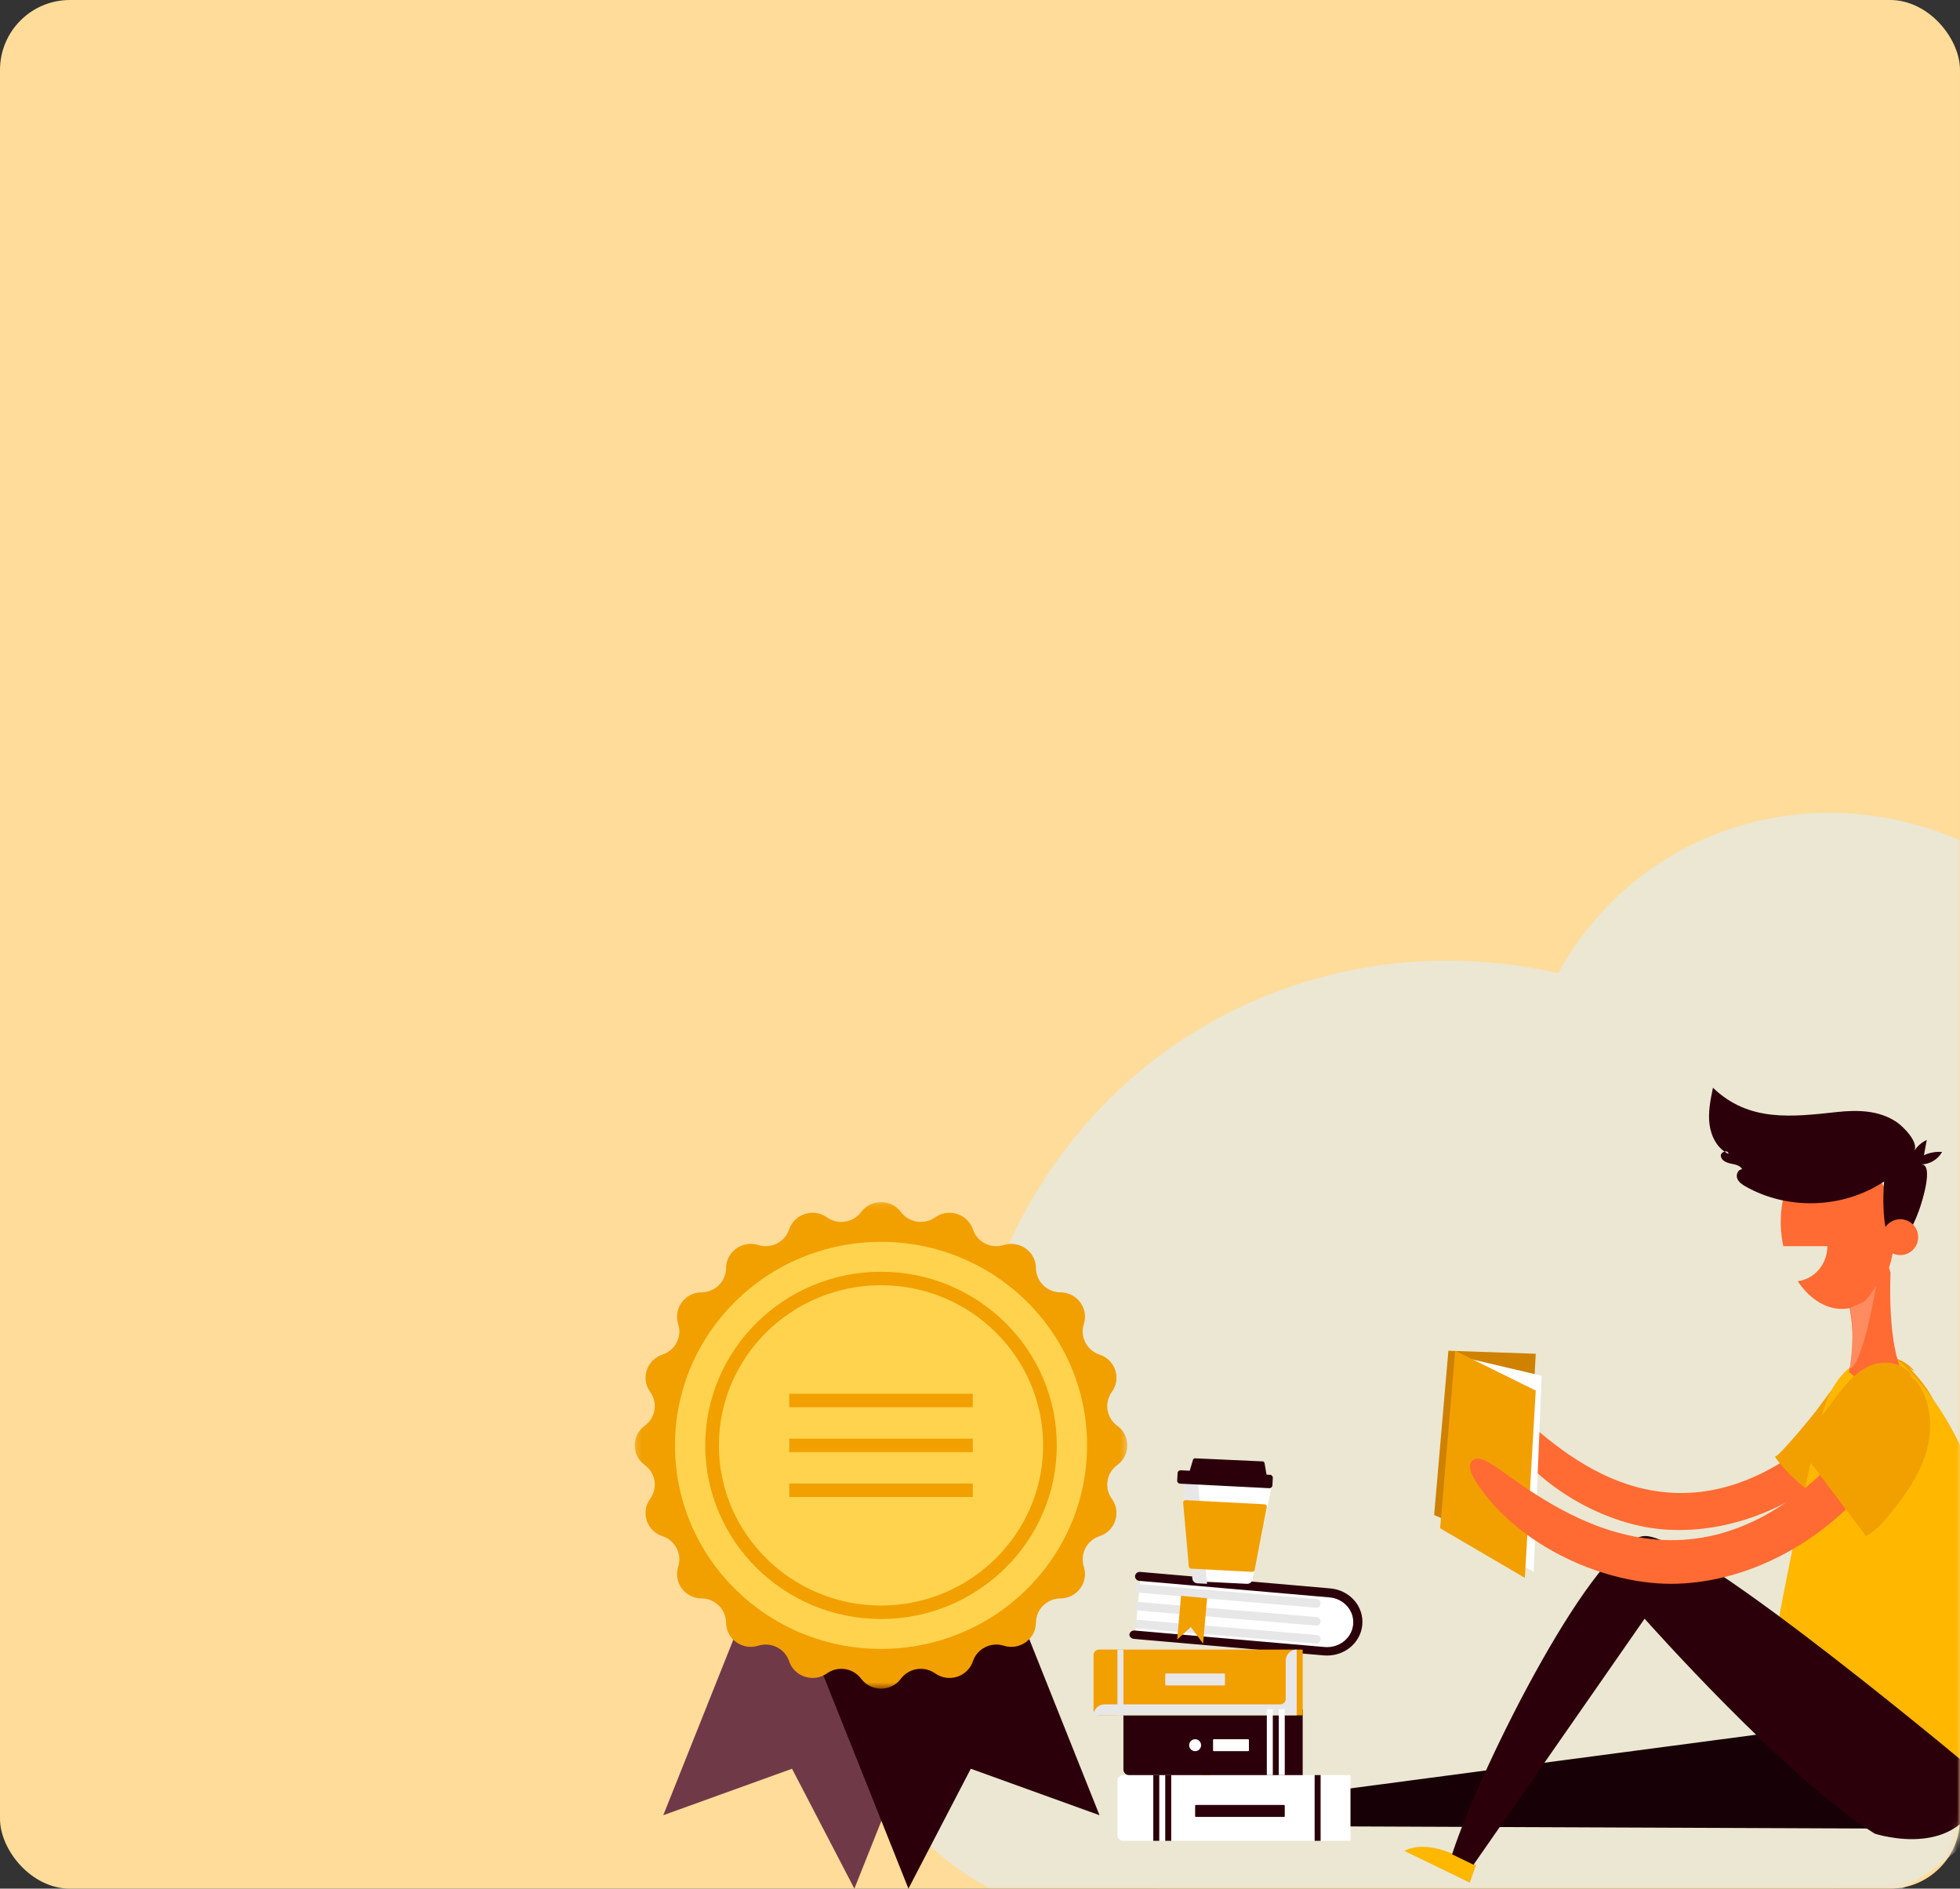 <svg width="328" height="316" viewBox="0 0 328 316" fill="none" xmlns="http://www.w3.org/2000/svg">
<rect x="0" y="0" width="328" height="316" fill="#333333" stroke="none"/>
<rect width="328" height="316" rx="11.7" fill="#FFDC99"/>
<mask id="mask0" mask-type="alpha" maskUnits="userSpaceOnUse" x="0" y="0" width="328" height="316">
<rect width="328" height="316" rx="11.7" fill="white"/>
</mask>
<g mask="url(#mask0)">
<path fill-rule="evenodd" clip-rule="evenodd" d="M363.258 268.797C352.449 272.236 340.964 269.709 332.13 263.028C328.89 295.592 307.994 324 275.99 334.182C231.456 348.35 182.278 321.862 166.149 275.019C150.02 228.176 173.047 178.716 217.581 164.547C231.913 159.988 246.723 159.644 260.76 162.829C266.992 151.518 277.188 142.62 290.273 138.457C318.926 129.341 350.567 146.383 360.944 176.522C363.912 185.142 364.816 193.899 363.928 202.225C372.906 206.303 380.395 214.128 383.93 224.395C390.413 243.223 381.158 263.102 363.258 268.797Z" fill="#EBE7D3"/>
<mask id="mask1" mask-type="alpha" maskUnits="userSpaceOnUse" x="150" y="263" width="184" height="55">
<path fill-rule="evenodd" clip-rule="evenodd" d="M334 263H150V318H334V263Z" fill="white"/>
</mask>
<g mask="url(#mask1)">
<path fill-rule="evenodd" clip-rule="evenodd" d="M150 297.001C150 315.777 191.19 331 242 331C292.81 331 334 315.777 334 297.001C334 278.223 292.81 263 242 263C191.19 263 150 278.223 150 297.001Z" fill="#EBE7D3"/>
</g>
<path fill-rule="evenodd" clip-rule="evenodd" d="M310 188C310 197.942 318.059 206 328 206C337.941 206 346 197.942 346 188C346 178.059 337.941 170 328 170C318.059 170 310 178.059 310 188Z" fill="#EBE7D3"/>
<path fill-rule="evenodd" clip-rule="evenodd" d="M305.806 208.505H298.432C298.308 207.922 298.206 207.325 298.134 206.713C297.261 199.288 300.745 192.726 305.918 192.056C311.09 191.385 315.992 196.861 316.866 204.287C317.739 211.711 314.254 218.274 309.082 218.945C305.96 219.349 302.938 217.512 300.84 214.362C303.635 214.02 305.806 211.53 305.806 208.505Z" fill="#FF6B32"/>
<path fill-rule="evenodd" clip-rule="evenodd" d="M242.383 226L257 226.508L255.235 260L240 253.489L242.383 226Z" fill="#CF8100"/>
<path fill-rule="evenodd" clip-rule="evenodd" d="M325.994 286L204 302.135L204.038 305.506L326.22 306C326.22 306 334.874 295.029 325.994 286Z" fill="#170107"/>
<path fill-rule="evenodd" clip-rule="evenodd" d="M314.989 237.333C315.335 237.605 307.412 245.446 306.916 245.879C299.17 252.653 288.603 256.747 278.242 255.886C267.767 255.016 255.73 247.823 250.791 238.343C250.237 237.278 249.282 235.159 250.887 234.77C252.138 234.466 254.805 237.198 255.573 237.857C263.42 244.595 283.998 262.943 310.763 234L314.989 237.333Z" fill="#FF6B32"/>
<path fill-rule="evenodd" clip-rule="evenodd" d="M319.417 228.768C322.991 232.383 325.57 236.428 324.891 241.682C324.249 246.657 321.551 251.156 318.621 255.304C317.374 257.071 316.028 258.847 314.156 259.997C313.851 260.184 306.344 252.729 305.527 251.981C302.684 249.375 299.132 246.897 297 243.693C297.323 244.18 303.347 236.833 303.819 236.202C306.468 232.664 309.487 227.77 314.368 227.071C316.738 226.732 318.843 227.62 320.345 229.36C319.994 229.233 319.675 229.029 319.417 228.768Z" fill="#F29F00"/>
<path fill-rule="evenodd" clip-rule="evenodd" d="M317.881 227.774C326.531 235.715 330.997 246.977 333.374 258.127C334.592 263.837 335.234 269.622 335.676 275.432C335.91 278.501 336.091 281.565 335.951 284.645C335.896 285.872 335.48 295.085 334.171 295.347C321.271 297.922 308.34 292.182 295.319 290.267C293.019 289.915 303.885 240.385 304.512 238.029C305.354 234.859 306.522 231.619 308.939 229.354C311.356 227.089 315.337 226.129 318.106 227.966L317.881 227.774Z" fill="#FFB700"/>
<path fill-rule="evenodd" clip-rule="evenodd" d="M318 228.875C318 228.875 313.456 233.17 309.4 229.548C309.4 229.548 311.023 223.753 309 216.696C309 216.696 314.931 206.913 316.379 212.989C316.379 212.989 315.825 223.257 318 228.875Z" fill="#FF6B32"/>
<path fill-rule="evenodd" clip-rule="evenodd" d="M243.817 310.52C243.817 310.52 238.723 307.759 235 309.679L245.955 315L247 312.067L243.817 310.52Z" fill="#FFB700"/>
<path fill-rule="evenodd" clip-rule="evenodd" d="M332 297.654C332 297.654 283.449 256.751 275.268 257.001C267.085 257.25 247.864 295.273 243 310.258L246.587 312L275.22 270.835C275.22 270.835 298.886 297.552 313.716 306.791C313.716 306.791 329.484 312.019 332 297.654Z" fill="#2C000B"/>
<path fill-rule="evenodd" clip-rule="evenodd" d="M203.964 302.575C203.964 302.575 204.143 297.353 201 295L201.127 306L204 305.771L203.964 302.575Z" fill="#FFB700"/>
<path fill-rule="evenodd" clip-rule="evenodd" d="M321.522 194.822C322.934 194.802 324.304 194.014 325 192.738C323.964 192.663 322.911 192.854 321.963 193.29C322.121 192.439 322.28 191.588 322.438 190.736C321.568 191.128 320.817 191.795 320.315 192.623C321.211 191.146 318.441 188.453 317.458 187.782C314.472 185.744 310.869 185.689 307.427 186.06C299.867 186.874 292.676 187.779 286.657 182C286.239 184.014 285.82 186.076 286.081 188.118C286.341 190.16 287.417 192.214 289.247 193.053C289.25 192.298 287.862 192.703 287.977 193.448C288.093 194.193 288.929 194.543 289.649 194.689C290.369 194.835 291.204 194.987 291.561 195.646C290.896 195.603 290.481 196.495 290.708 197.139C290.934 197.782 291.543 198.188 292.126 198.518C299.234 202.547 308.485 202.214 315.301 197.682C315.105 199.319 314.738 209.182 317.744 207.882C319.379 207.175 320.733 203.713 321.287 202.1C321.581 201.243 323.679 194.791 321.522 194.822Z" fill="#2C000B"/>
<path fill-rule="evenodd" clip-rule="evenodd" d="M244.476 227L258 230.191L256.658 263L243 255.591L244.476 227Z" fill="white"/>
<path fill-rule="evenodd" clip-rule="evenodd" d="M257 232.67L255.179 264L241 255.702L243.516 226L257 232.67Z" fill="#F29F00"/>
<path fill-rule="evenodd" clip-rule="evenodd" d="M319.983 238.306C320.412 238.576 312.465 248.806 311.961 249.378C304.072 258.339 292.622 264.563 280.745 264.981C268.736 265.404 254.109 258.667 247.235 248.291C246.463 247.125 245.096 244.786 246.866 244.112C248.246 243.587 251.639 246.406 252.598 247.068C262.409 253.849 288.222 272.419 314.739 235C314.739 235 319.983 238.305 319.983 238.306Z" fill="#FF6B32"/>
<path fill-rule="evenodd" clip-rule="evenodd" d="M319.374 229.738C322.68 232.476 323.62 237.571 322.621 241.9C321.623 246.229 319.032 249.932 316.29 253.302C315.123 254.738 313.876 256.172 312.271 257C308.181 251.592 304.09 246.186 300 240.778C302.738 239.71 304.7 237.18 306.498 234.738C308.297 232.296 310.192 229.73 312.883 228.535C315.574 227.34 319.288 228.139 320.395 231.009" fill="#F29F00"/>
<path fill-rule="evenodd" clip-rule="evenodd" d="M315 207C315 208.657 316.343 210 318 210C319.657 210 321 208.657 321 207C321 205.343 319.657 204 318 204C316.343 204 315 205.343 315 207Z" fill="#FF6B32"/>
<path fill-rule="evenodd" clip-rule="evenodd" d="M311.92 217.801C311.92 217.801 313.011 216.848 314 215C314 215 311.759 228.499 309.553 228.989C309.553 228.989 310.578 222.465 309.553 218.853L311.92 217.801Z" fill="#FF8C60"/>
<path fill-rule="evenodd" clip-rule="evenodd" d="M190.928 263L222.369 265.864C225.193 266.122 227.232 268.621 226.979 271.384C226.725 274.147 224.213 276.232 221.441 275.979L190 273.115L190.928 263Z" fill="white"/>
<path fill-rule="evenodd" clip-rule="evenodd" d="M189.729 274.213L221.537 276.976C224.803 277.26 227.676 274.986 227.975 271.883C228.273 268.781 225.881 266.05 222.616 265.766L190.807 263.003C190.386 262.967 189.984 263.284 189.945 263.685C189.907 264.085 190.241 264.468 190.663 264.504L222.471 267.267C224.894 267.477 226.664 269.498 226.443 271.801C226.222 274.103 224.095 275.785 221.672 275.574L189.864 272.812C189.443 272.775 189.04 273.093 189.002 273.494C188.973 273.794 189.308 274.176 189.729 274.213Z" fill="#2C000B"/>
<path fill-rule="evenodd" clip-rule="evenodd" d="M190 266.432L220.288 268.998C220.652 269.028 220.97 268.733 220.998 268.338C221.026 267.942 220.754 267.597 220.391 267.566L190.103 265L190 266.432Z" fill="#E7E7E7"/>
<path fill-rule="evenodd" clip-rule="evenodd" d="M190 269.432L220.288 271.998C220.651 272.029 220.969 271.733 220.998 271.338C221.026 270.943 220.754 270.597 220.391 270.567L190.103 268L190 269.432Z" fill="#E7E7E7"/>
<path fill-rule="evenodd" clip-rule="evenodd" d="M190 272.432L220.288 274.998C220.652 275.029 220.969 274.732 220.998 274.338C221.026 273.942 220.754 273.597 220.391 273.566L190.103 271L190 272.432Z" fill="#E7E7E7"/>
<path fill-rule="evenodd" clip-rule="evenodd" d="M226 308V297H187.928C187.415 297 187 297.41 187 297.916V307.083C187 307.59 187.415 308 187.928 308H226Z" fill="white"/>
<path fill-rule="evenodd" clip-rule="evenodd" d="M194 308H193V297H194V308Z" fill="#2C000B"/>
<path fill-rule="evenodd" clip-rule="evenodd" d="M196 308H195V297H196V308Z" fill="#2C000B"/>
<path fill-rule="evenodd" clip-rule="evenodd" d="M215 303.875V302.125C215 302.056 214.948 302 214.883 302H200.117C200.052 302 200 302.056 200 302.125V303.875C200 303.944 200.052 304 200.117 304H214.883C214.948 304 215 303.944 215 303.875Z" fill="#2C000B"/>
<path fill-rule="evenodd" clip-rule="evenodd" d="M218 297V286H188.937C188.42 286 188 286.41 188 286.916V296.083C188 296.59 188.42 297 188.937 297H218Z" fill="#2C000B"/>
<path fill-rule="evenodd" clip-rule="evenodd" d="M218 287V276H183.921C183.412 276 183 276.411 183 276.916V286.083C183 286.59 183.412 287 183.921 287H218Z" fill="#F29F00"/>
<path fill-rule="evenodd" clip-rule="evenodd" d="M215.162 277.833V284.25C215.162 284.756 214.751 285.167 214.243 285.167H184.838C183.823 285.167 183 285.988 183 287H190.351H203.216H217V276C215.985 276 215.162 276.821 215.162 277.833Z" fill="#E7E7E7"/>
<path fill-rule="evenodd" clip-rule="evenodd" d="M188 287H187V276H188V287Z" fill="#E7E7E7"/>
<path fill-rule="evenodd" clip-rule="evenodd" d="M205 281.875V280.125C205 280.055 204.949 280 204.886 280H195.113C195.051 280 195 280.055 195 280.125V281.875C195 281.944 195.051 282 195.113 282H204.886C204.949 282 205 281.944 205 281.875Z" fill="#E7E7E7"/>
<path fill-rule="evenodd" clip-rule="evenodd" d="M209 292.875V291.125C209 291.056 208.952 291 208.893 291H203.107C203.048 291 203 291.056 203 291.125V292.875C203 292.944 203.048 293 203.107 293H208.893C208.952 293 209 292.944 209 292.875Z" fill="white"/>
<path fill-rule="evenodd" clip-rule="evenodd" d="M199 292C199 292.552 199.447 293 200 293C200.553 293 201 292.552 201 292C201 291.448 200.553 291 200 291C199.447 291 199 291.448 199 292Z" fill="white"/>
<path fill-rule="evenodd" clip-rule="evenodd" d="M197.646 267L197 274.331L199.281 272.222L201.331 275L202 267.413L197.646 267Z" fill="#F29F00"/>
<path fill-rule="evenodd" clip-rule="evenodd" d="M198 247L213 247.744L209.597 264.306C209.511 264.726 209.114 265.021 208.666 264.999L200.433 264.591C199.985 264.569 199.621 264.235 199.581 263.809L198 247Z" fill="white"/>
<path fill-rule="evenodd" clip-rule="evenodd" d="M200.395 247.124L202 265L200.365 264.915C199.929 264.892 199.576 264.553 199.537 264.119L198 247L200.395 247.124Z" fill="#E7E7E7"/>
<path fill-rule="evenodd" clip-rule="evenodd" d="M199.996 244L211.294 244.516C211.454 244.524 211.587 244.629 211.612 244.768L212 247L199 246.406L199.65 244.222C199.691 244.086 199.835 243.993 199.996 244Z" fill="#2C000B"/>
<path fill-rule="evenodd" clip-rule="evenodd" d="M197.469 248.241L212.412 248.999C212.685 249.013 212.917 248.809 212.932 248.543L212.999 247.266C213.013 247 212.804 246.773 212.532 246.759L197.588 246.001C197.315 245.987 197.083 246.191 197.069 246.457L197.001 247.734C196.986 248.001 197.196 248.227 197.469 248.241Z" fill="#2C000B"/>
<path fill-rule="evenodd" clip-rule="evenodd" d="M209.961 262.671L211.993 252.18C212.039 251.936 211.862 251.707 211.617 251.694L198.424 251.001C198.18 250.987 197.98 251.197 198.002 251.444L198.945 262.091C198.963 262.293 199.126 262.452 199.326 262.462L209.544 262.999C209.744 263.01 209.922 262.87 209.961 262.671Z" fill="#F29F00"/>
<path fill-rule="evenodd" clip-rule="evenodd" d="M221 308H220V297H221V308Z" fill="#2C000B"/>
<path fill-rule="evenodd" clip-rule="evenodd" d="M213 297H212V286H213V297Z" fill="white"/>
<path fill-rule="evenodd" clip-rule="evenodd" d="M215 297H214V286H215V297Z" fill="white"/>
</g>
<path fill-rule="evenodd" clip-rule="evenodd" d="M111 303.714L132.542 295.94L142.976 316L170 248.286L138.024 236L111 303.714Z" fill="#703948"/>
<path fill-rule="evenodd" clip-rule="evenodd" d="M125 248.286L152.024 316L162.458 295.94L184 303.714L156.975 236L125 248.286Z" fill="#2C000B"/>
<mask id="mask2" mask-type="alpha" maskUnits="userSpaceOnUse" x="106" y="201" width="83" height="82">
<path fill-rule="evenodd" clip-rule="evenodd" d="M106.218 201.132H188.653V282.541H106.218V201.132Z" fill="white"/>
</mask>
<g mask="url(#mask2)">
<path fill-rule="evenodd" clip-rule="evenodd" d="M186.973 238.552C185.153 237.228 184.749 234.707 186.065 232.893C187.686 230.659 186.651 227.514 184.01 226.647C181.866 225.943 180.692 223.669 181.376 221.542C182.218 218.923 180.25 216.248 177.467 216.229C175.208 216.214 173.38 214.409 173.365 212.178C173.346 209.43 170.637 207.486 167.985 208.317C165.831 208.993 163.528 207.834 162.815 205.716C161.938 203.108 158.753 202.086 156.491 203.687C154.654 204.986 152.101 204.587 150.761 202.79C149.11 200.578 145.761 200.578 144.11 202.79C142.77 204.587 140.217 204.986 138.381 203.687C136.118 202.086 132.933 203.108 132.056 205.716C131.343 207.834 129.04 208.993 126.886 208.317C124.234 207.486 121.525 209.43 121.506 212.178C121.491 214.409 119.663 216.214 117.404 216.229C114.621 216.248 112.653 218.923 113.495 221.542C114.179 223.669 113.005 225.943 110.861 226.647C108.22 227.514 107.186 230.659 108.806 232.893C110.122 234.707 109.717 237.228 107.898 238.552C105.658 240.182 105.658 243.489 107.898 245.12C109.717 246.443 110.122 248.965 108.806 250.779C107.186 253.013 108.22 256.158 110.861 257.024C113.005 257.728 114.179 260.003 113.495 262.129C112.653 264.748 114.621 267.425 117.404 267.443C119.663 267.458 121.491 269.263 121.506 271.495C121.525 274.243 124.234 276.186 126.886 275.354C129.04 274.679 131.343 275.839 132.056 277.956C132.933 280.564 136.118 281.585 138.381 279.985C140.217 278.686 142.77 279.085 144.11 280.881C145.761 283.094 149.11 283.094 150.761 280.881C152.101 279.085 154.654 278.686 156.491 279.985C158.753 281.585 161.938 280.564 162.815 277.956C163.528 275.839 165.831 274.679 167.985 275.354C170.637 276.186 173.346 274.243 173.365 271.495C173.38 269.263 175.208 267.458 177.467 267.443C180.25 267.425 182.218 264.748 181.376 262.129C180.692 260.003 181.866 257.728 184.01 257.024C186.651 256.158 187.686 253.013 186.065 250.779C184.749 248.965 185.153 246.443 186.973 245.12C189.213 243.489 189.213 240.182 186.973 238.552Z" fill="#F29F00"/>
</g>
<path fill-rule="evenodd" clip-rule="evenodd" d="M181.919 241.836C181.919 223.028 166.48 207.781 147.435 207.781C128.391 207.781 112.952 223.028 112.952 241.836C112.952 260.645 128.391 275.892 147.435 275.892C166.48 275.892 181.919 260.645 181.919 241.836Z" fill="#FFD34D"/>
<path fill-rule="evenodd" clip-rule="evenodd" d="M120.301 241.836C120.301 256.612 132.473 268.633 147.435 268.633C162.397 268.633 174.569 256.612 174.569 241.836C174.569 227.06 162.397 215.039 147.435 215.039C132.473 215.039 120.301 227.06 120.301 241.836ZM118.021 241.836C118.021 225.819 131.216 212.787 147.435 212.787C163.654 212.787 176.85 225.819 176.85 241.836C176.85 257.854 163.654 270.885 147.435 270.885C131.216 270.885 118.021 257.854 118.021 241.836Z" fill="#F29F00"/>
<mask id="mask3" mask-type="alpha" maskUnits="userSpaceOnUse" x="104" y="201" width="92" height="116">
<path fill-rule="evenodd" clip-rule="evenodd" d="M104 316H195.734V201.132H104V316Z" fill="white"/>
</mask>
<g mask="url(#mask3)">
<path fill-rule="evenodd" clip-rule="evenodd" d="M132.079 235.451H162.791V233.199H132.079V235.451Z" fill="#F29F00"/>
<path fill-rule="evenodd" clip-rule="evenodd" d="M132.079 242.962H162.791V240.71H132.079V242.962Z" fill="#F29F00"/>
<path fill-rule="evenodd" clip-rule="evenodd" d="M132.079 250.473H162.791V248.222H132.079V250.473Z" fill="#F29F00"/>
</g>
</svg>
